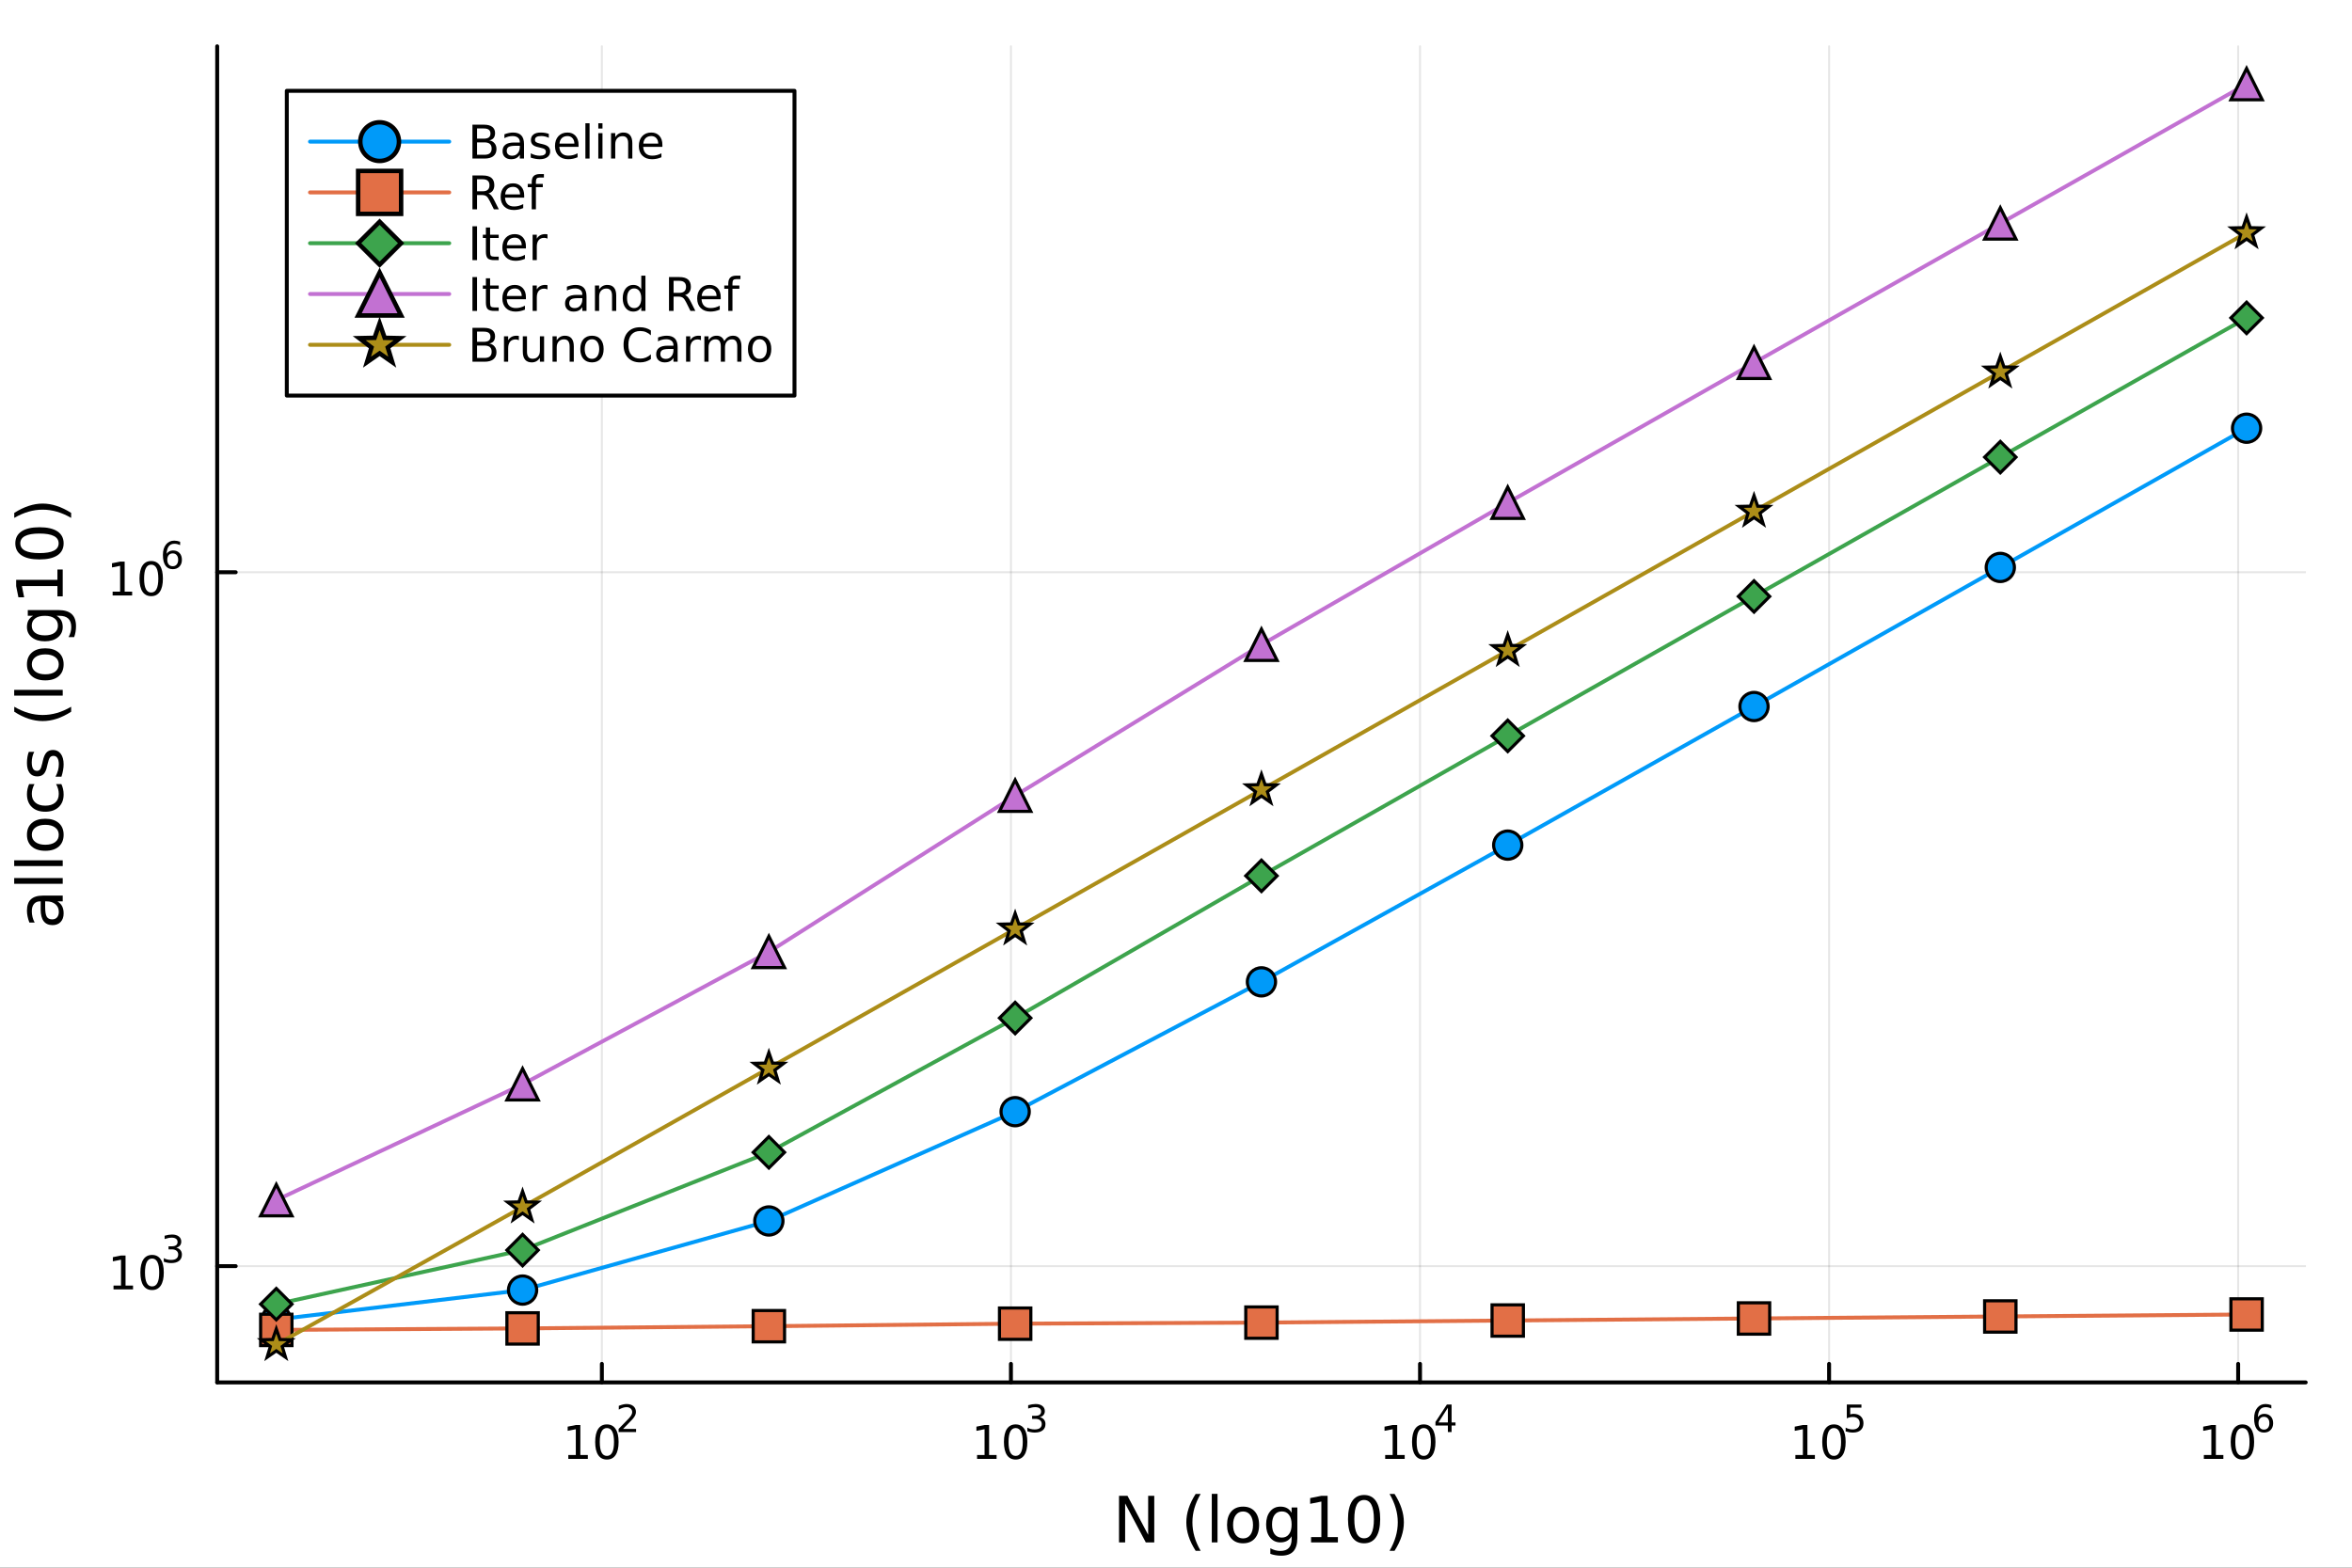 <?xml version="1.0" encoding="utf-8"?>
<svg xmlns="http://www.w3.org/2000/svg" xmlns:xlink="http://www.w3.org/1999/xlink" width="600" height="400" viewBox="0 0 2400 1600">
<rect x="0" y="0" width="2400" height="1600" fill="#333333" stroke="none"/>
<defs>
  <clipPath id="clip940">
    <rect x="0" y="0" width="2400" height="1600"/>
  </clipPath>
</defs>
<path clip-path="url(#clip940)" d="M0 1600 L2400 1600 L2400 0 L0 0  Z" fill="#ffffff" fill-rule="evenodd" fill-opacity="1"/>
<defs>
  <clipPath id="clip941">
    <rect x="480" y="0" width="1681" height="1600"/>
  </clipPath>
</defs>
<path clip-path="url(#clip940)" d="M221.618 1410.9 L2352.76 1410.9 L2352.76 47.244 L221.618 47.244  Z" fill="#ffffff" fill-rule="evenodd" fill-opacity="1"/>
<defs>
  <clipPath id="clip942">
    <rect x="221" y="47" width="2132" height="1365"/>
  </clipPath>
</defs>
<polyline clip-path="url(#clip942)" style="stroke:#000000; stroke-linecap:round; stroke-linejoin:round; stroke-width:2; stroke-opacity:0.1; fill:none" points="614.152,1410.9 614.152,47.244 "/>
<polyline clip-path="url(#clip942)" style="stroke:#000000; stroke-linecap:round; stroke-linejoin:round; stroke-width:2; stroke-opacity:0.1; fill:none" points="1031.57,1410.9 1031.57,47.244 "/>
<polyline clip-path="url(#clip942)" style="stroke:#000000; stroke-linecap:round; stroke-linejoin:round; stroke-width:2; stroke-opacity:0.1; fill:none" points="1449,1410.9 1449,47.244 "/>
<polyline clip-path="url(#clip942)" style="stroke:#000000; stroke-linecap:round; stroke-linejoin:round; stroke-width:2; stroke-opacity:0.1; fill:none" points="1866.42,1410.9 1866.42,47.244 "/>
<polyline clip-path="url(#clip942)" style="stroke:#000000; stroke-linecap:round; stroke-linejoin:round; stroke-width:2; stroke-opacity:0.1; fill:none" points="2283.84,1410.9 2283.84,47.244 "/>
<polyline clip-path="url(#clip940)" style="stroke:#000000; stroke-linecap:round; stroke-linejoin:round; stroke-width:4; stroke-opacity:1; fill:none" points="221.618,1410.9 2352.76,1410.9 "/>
<polyline clip-path="url(#clip940)" style="stroke:#000000; stroke-linecap:round; stroke-linejoin:round; stroke-width:4; stroke-opacity:1; fill:none" points="614.152,1410.9 614.152,1392 "/>
<polyline clip-path="url(#clip940)" style="stroke:#000000; stroke-linecap:round; stroke-linejoin:round; stroke-width:4; stroke-opacity:1; fill:none" points="1031.57,1410.9 1031.57,1392 "/>
<polyline clip-path="url(#clip940)" style="stroke:#000000; stroke-linecap:round; stroke-linejoin:round; stroke-width:4; stroke-opacity:1; fill:none" points="1449,1410.9 1449,1392 "/>
<polyline clip-path="url(#clip940)" style="stroke:#000000; stroke-linecap:round; stroke-linejoin:round; stroke-width:4; stroke-opacity:1; fill:none" points="1866.42,1410.9 1866.42,1392 "/>
<polyline clip-path="url(#clip940)" style="stroke:#000000; stroke-linecap:round; stroke-linejoin:round; stroke-width:4; stroke-opacity:1; fill:none" points="2283.84,1410.9 2283.84,1392 "/>
<path clip-path="url(#clip940)" d="M579.924 1485.02 L587.563 1485.02 L587.563 1458.66 L579.253 1460.32 L579.253 1456.06 L587.517 1454.4 L592.193 1454.4 L592.193 1485.02 L599.832 1485.02 L599.832 1488.96 L579.924 1488.96 L579.924 1485.02 Z" fill="#000000" fill-rule="nonzero" fill-opacity="1" /><path clip-path="url(#clip940)" d="M619.276 1457.48 Q615.665 1457.48 613.836 1461.04 Q612.031 1464.58 612.031 1471.71 Q612.031 1478.82 613.836 1482.38 Q615.665 1485.92 619.276 1485.92 Q622.91 1485.92 624.716 1482.38 Q626.545 1478.82 626.545 1471.71 Q626.545 1464.58 624.716 1461.04 Q622.91 1457.48 619.276 1457.48 M619.276 1453.77 Q625.086 1453.77 628.142 1458.38 Q631.221 1462.96 631.221 1471.71 Q631.221 1480.44 628.142 1485.04 Q625.086 1489.63 619.276 1489.63 Q613.466 1489.63 610.387 1485.04 Q607.332 1480.44 607.332 1471.71 Q607.332 1462.96 610.387 1458.38 Q613.466 1453.77 619.276 1453.77 Z" fill="#000000" fill-rule="nonzero" fill-opacity="1" /><path clip-path="url(#clip940)" d="M635.791 1458.35 L649.05 1458.35 L649.05 1461.55 L631.221 1461.55 L631.221 1458.35 Q633.383 1456.11 637.107 1452.35 Q640.85 1448.57 641.809 1447.48 Q643.634 1445.43 644.348 1444.02 Q645.082 1442.59 645.082 1441.22 Q645.082 1438.98 643.502 1437.57 Q641.941 1436.16 639.421 1436.16 Q637.634 1436.16 635.64 1436.78 Q633.666 1437.4 631.409 1438.66 L631.409 1434.82 Q633.703 1433.9 635.697 1433.43 Q637.69 1432.96 639.345 1432.96 Q643.709 1432.96 646.304 1435.14 Q648.9 1437.32 648.9 1440.97 Q648.9 1442.7 648.242 1444.26 Q647.602 1445.8 645.891 1447.91 Q645.42 1448.46 642.9 1451.07 Q640.38 1453.67 635.791 1458.35 Z" fill="#000000" fill-rule="nonzero" fill-opacity="1" /><path clip-path="url(#clip940)" d="M997.018 1485.02 L1004.66 1485.02 L1004.66 1458.66 L996.347 1460.32 L996.347 1456.06 L1004.61 1454.4 L1009.29 1454.4 L1009.29 1485.02 L1016.93 1485.02 L1016.93 1488.96 L997.018 1488.96 L997.018 1485.02 Z" fill="#000000" fill-rule="nonzero" fill-opacity="1" /><path clip-path="url(#clip940)" d="M1036.37 1457.48 Q1032.76 1457.48 1030.93 1461.04 Q1029.12 1464.58 1029.12 1471.71 Q1029.12 1478.82 1030.93 1482.38 Q1032.76 1485.92 1036.37 1485.92 Q1040 1485.92 1041.81 1482.38 Q1043.64 1478.82 1043.64 1471.71 Q1043.64 1464.58 1041.81 1461.04 Q1040 1457.48 1036.37 1457.48 M1036.37 1453.77 Q1042.18 1453.77 1045.24 1458.38 Q1048.31 1462.96 1048.31 1471.71 Q1048.31 1480.44 1045.24 1485.04 Q1042.18 1489.63 1036.37 1489.63 Q1030.56 1489.63 1027.48 1485.04 Q1024.43 1480.44 1024.43 1471.71 Q1024.43 1462.96 1027.48 1458.38 Q1030.56 1453.77 1036.37 1453.77 Z" fill="#000000" fill-rule="nonzero" fill-opacity="1" /><path clip-path="url(#clip940)" d="M1061.01 1446.41 Q1063.74 1446.99 1065.26 1448.83 Q1066.8 1450.68 1066.8 1453.38 Q1066.8 1457.54 1063.94 1459.82 Q1061.08 1462.09 1055.82 1462.09 Q1054.05 1462.09 1052.17 1461.73 Q1050.31 1461.4 1048.31 1460.7 L1048.31 1457.03 Q1049.89 1457.95 1051.77 1458.42 Q1053.66 1458.89 1055.71 1458.89 Q1059.28 1458.89 1061.14 1457.48 Q1063.02 1456.07 1063.02 1453.38 Q1063.02 1450.9 1061.27 1449.51 Q1059.54 1448.1 1056.44 1448.1 L1053.17 1448.1 L1053.17 1444.98 L1056.59 1444.98 Q1059.39 1444.98 1060.88 1443.87 Q1062.36 1442.74 1062.36 1440.63 Q1062.36 1438.47 1060.82 1437.32 Q1059.3 1436.16 1056.44 1436.16 Q1054.88 1436.16 1053.09 1436.49 Q1051.3 1436.83 1049.16 1437.55 L1049.16 1434.16 Q1051.32 1433.56 1053.2 1433.26 Q1055.1 1432.96 1056.78 1432.96 Q1061.1 1432.96 1063.62 1434.93 Q1066.14 1436.89 1066.14 1440.24 Q1066.14 1442.57 1064.81 1444.19 Q1063.47 1445.79 1061.01 1446.41 Z" fill="#000000" fill-rule="nonzero" fill-opacity="1" /><path clip-path="url(#clip940)" d="M1413.45 1485.02 L1421.09 1485.02 L1421.09 1458.66 L1412.78 1460.32 L1412.78 1456.06 L1421.05 1454.4 L1425.72 1454.4 L1425.72 1485.02 L1433.36 1485.02 L1433.36 1488.96 L1413.45 1488.96 L1413.45 1485.02 Z" fill="#000000" fill-rule="nonzero" fill-opacity="1" /><path clip-path="url(#clip940)" d="M1452.8 1457.48 Q1449.19 1457.48 1447.36 1461.04 Q1445.56 1464.58 1445.56 1471.71 Q1445.56 1478.82 1447.36 1482.38 Q1449.19 1485.92 1452.8 1485.92 Q1456.44 1485.92 1458.24 1482.38 Q1460.07 1478.82 1460.07 1471.71 Q1460.07 1464.58 1458.24 1461.04 Q1456.44 1457.48 1452.8 1457.48 M1452.8 1453.77 Q1458.61 1453.77 1461.67 1458.38 Q1464.75 1462.96 1464.75 1471.71 Q1464.75 1480.44 1461.67 1485.04 Q1458.61 1489.63 1452.8 1489.63 Q1446.99 1489.63 1443.92 1485.04 Q1440.86 1480.44 1440.86 1471.71 Q1440.86 1462.96 1443.92 1458.38 Q1446.99 1453.77 1452.8 1453.77 Z" fill="#000000" fill-rule="nonzero" fill-opacity="1" /><path clip-path="url(#clip940)" d="M1477.43 1436.78 L1467.83 1451.77 L1477.43 1451.77 L1477.43 1436.78 M1476.43 1433.47 L1481.21 1433.47 L1481.21 1451.77 L1485.21 1451.77 L1485.21 1454.93 L1481.21 1454.93 L1481.21 1461.55 L1477.43 1461.55 L1477.43 1454.93 L1464.75 1454.93 L1464.75 1451.26 L1476.43 1433.47 Z" fill="#000000" fill-rule="nonzero" fill-opacity="1" /><path clip-path="url(#clip940)" d="M1832.02 1485.02 L1839.66 1485.02 L1839.66 1458.66 L1831.35 1460.32 L1831.35 1456.06 L1839.62 1454.4 L1844.29 1454.4 L1844.29 1485.02 L1851.93 1485.02 L1851.93 1488.96 L1832.02 1488.96 L1832.02 1485.02 Z" fill="#000000" fill-rule="nonzero" fill-opacity="1" /><path clip-path="url(#clip940)" d="M1871.37 1457.48 Q1867.76 1457.48 1865.93 1461.04 Q1864.13 1464.58 1864.13 1471.71 Q1864.13 1478.82 1865.93 1482.38 Q1867.76 1485.92 1871.37 1485.92 Q1875.01 1485.92 1876.81 1482.38 Q1878.64 1478.82 1878.64 1471.71 Q1878.64 1464.58 1876.81 1461.04 Q1875.01 1457.48 1871.37 1457.48 M1871.37 1453.77 Q1877.18 1453.77 1880.24 1458.38 Q1883.32 1462.96 1883.32 1471.71 Q1883.32 1480.44 1880.24 1485.04 Q1877.18 1489.63 1871.37 1489.63 Q1865.56 1489.63 1862.49 1485.04 Q1859.43 1480.44 1859.43 1471.71 Q1859.43 1462.96 1862.49 1458.38 Q1865.56 1453.77 1871.37 1453.77 Z" fill="#000000" fill-rule="nonzero" fill-opacity="1" /><path clip-path="url(#clip940)" d="M1884.5 1433.47 L1899.42 1433.47 L1899.42 1436.66 L1887.98 1436.66 L1887.98 1443.55 Q1888.81 1443.27 1889.64 1443.13 Q1890.47 1442.98 1891.29 1442.98 Q1896 1442.98 1898.74 1445.56 Q1901.49 1448.14 1901.49 1452.54 Q1901.49 1457.07 1898.67 1459.59 Q1895.84 1462.09 1890.71 1462.09 Q1888.94 1462.09 1887.1 1461.79 Q1885.27 1461.49 1883.32 1460.89 L1883.32 1457.07 Q1885.01 1457.99 1886.82 1458.44 Q1888.62 1458.89 1890.64 1458.89 Q1893.89 1458.89 1895.79 1457.18 Q1897.69 1455.47 1897.69 1452.54 Q1897.69 1449.6 1895.79 1447.89 Q1893.89 1446.18 1890.64 1446.18 Q1889.11 1446.18 1887.59 1446.52 Q1886.08 1446.86 1884.5 1447.57 L1884.5 1433.47 Z" fill="#000000" fill-rule="nonzero" fill-opacity="1" /><path clip-path="url(#clip940)" d="M2248.83 1485.02 L2256.47 1485.02 L2256.47 1458.66 L2248.16 1460.32 L2248.16 1456.06 L2256.43 1454.4 L2261.1 1454.4 L2261.1 1485.02 L2268.74 1485.02 L2268.74 1488.96 L2248.83 1488.96 L2248.83 1485.02 Z" fill="#000000" fill-rule="nonzero" fill-opacity="1" /><path clip-path="url(#clip940)" d="M2288.19 1457.48 Q2284.57 1457.48 2282.75 1461.04 Q2280.94 1464.58 2280.94 1471.71 Q2280.94 1478.82 2282.75 1482.38 Q2284.57 1485.92 2288.19 1485.92 Q2291.82 1485.92 2293.63 1482.38 Q2295.45 1478.82 2295.45 1471.71 Q2295.45 1464.58 2293.63 1461.04 Q2291.82 1457.48 2288.19 1457.48 M2288.19 1453.77 Q2294 1453.77 2297.05 1458.38 Q2300.13 1462.96 2300.13 1471.71 Q2300.13 1480.44 2297.05 1485.04 Q2294 1489.63 2288.19 1489.63 Q2282.38 1489.63 2279.3 1485.04 Q2276.24 1480.44 2276.24 1471.71 Q2276.24 1462.96 2279.3 1458.38 Q2282.38 1453.77 2288.19 1453.77 Z" fill="#000000" fill-rule="nonzero" fill-opacity="1" /><path clip-path="url(#clip940)" d="M2310.15 1445.99 Q2307.6 1445.99 2306.09 1447.74 Q2304.61 1449.49 2304.61 1452.54 Q2304.61 1455.57 2306.09 1457.33 Q2307.6 1459.08 2310.15 1459.08 Q2312.71 1459.08 2314.2 1457.33 Q2315.7 1455.57 2315.7 1452.54 Q2315.7 1449.49 2314.2 1447.74 Q2312.71 1445.99 2310.15 1445.99 M2317.7 1434.09 L2317.7 1437.55 Q2316.27 1436.87 2314.8 1436.51 Q2313.35 1436.16 2311.92 1436.16 Q2308.16 1436.16 2306.17 1438.69 Q2304.19 1441.23 2303.91 1446.37 Q2305.02 1444.73 2306.69 1443.87 Q2308.37 1442.98 2310.38 1442.98 Q2314.61 1442.98 2317.06 1445.56 Q2319.52 1448.12 2319.52 1452.54 Q2319.52 1456.86 2316.96 1459.48 Q2314.41 1462.09 2310.15 1462.09 Q2305.28 1462.09 2302.71 1458.37 Q2300.13 1454.62 2300.13 1447.53 Q2300.13 1440.88 2303.29 1436.93 Q2306.45 1432.96 2311.77 1432.96 Q2313.2 1432.96 2314.65 1433.24 Q2316.12 1433.52 2317.7 1434.09 Z" fill="#000000" fill-rule="nonzero" fill-opacity="1" /><path clip-path="url(#clip940)" d="M1141.86 1526.67 L1150.52 1526.67 L1171.59 1566.42 L1171.59 1526.67 L1177.82 1526.67 L1177.82 1574.19 L1169.17 1574.19 L1148.1 1534.43 L1148.1 1574.19 L1141.86 1574.19 L1141.86 1526.67 Z" fill="#000000" fill-rule="nonzero" fill-opacity="1" /><path clip-path="url(#clip940)" d="M1225.15 1524.72 Q1220.89 1532.04 1218.82 1539.21 Q1216.75 1546.37 1216.75 1553.72 Q1216.75 1561.07 1218.82 1568.3 Q1220.92 1575.49 1225.15 1582.78 L1220.06 1582.78 Q1215.29 1575.3 1212.9 1568.07 Q1210.54 1560.85 1210.54 1553.72 Q1210.54 1546.62 1212.9 1539.43 Q1215.25 1532.24 1220.06 1524.72 L1225.15 1524.72 Z" fill="#000000" fill-rule="nonzero" fill-opacity="1" /><path clip-path="url(#clip940)" d="M1236.52 1524.66 L1242.37 1524.66 L1242.37 1574.19 L1236.52 1574.19 L1236.52 1524.66 Z" fill="#000000" fill-rule="nonzero" fill-opacity="1" /><path clip-path="url(#clip940)" d="M1268.44 1542.64 Q1263.73 1542.64 1260.99 1546.34 Q1258.25 1550 1258.25 1556.39 Q1258.25 1562.79 1260.96 1566.48 Q1263.7 1570.14 1268.44 1570.14 Q1273.12 1570.14 1275.86 1566.45 Q1278.59 1562.76 1278.59 1556.39 Q1278.59 1550.06 1275.86 1546.37 Q1273.12 1542.64 1268.44 1542.64 M1268.44 1537.68 Q1276.08 1537.68 1280.44 1542.64 Q1284.8 1547.61 1284.8 1556.39 Q1284.8 1565.15 1280.44 1570.14 Q1276.08 1575.11 1268.44 1575.11 Q1260.77 1575.11 1256.41 1570.14 Q1252.08 1565.15 1252.08 1556.39 Q1252.08 1547.61 1256.41 1542.64 Q1260.77 1537.68 1268.44 1537.68 Z" fill="#000000" fill-rule="nonzero" fill-opacity="1" /><path clip-path="url(#clip940)" d="M1317.97 1555.95 Q1317.97 1549.58 1315.32 1546.08 Q1312.71 1542.58 1307.97 1542.58 Q1303.26 1542.58 1300.62 1546.08 Q1298.01 1549.58 1298.01 1555.95 Q1298.01 1562.28 1300.62 1565.78 Q1303.26 1569.28 1307.97 1569.28 Q1312.71 1569.28 1315.32 1565.78 Q1317.97 1562.28 1317.97 1555.95 M1323.82 1569.76 Q1323.82 1578.86 1319.78 1583.29 Q1315.74 1587.74 1307.4 1587.74 Q1304.31 1587.74 1301.57 1587.27 Q1298.84 1586.82 1296.26 1585.87 L1296.26 1580.17 Q1298.84 1581.57 1301.35 1582.24 Q1303.87 1582.91 1306.48 1582.91 Q1312.24 1582.91 1315.1 1579.88 Q1317.97 1576.89 1317.97 1570.81 L1317.97 1567.92 Q1316.15 1571.07 1313.32 1572.63 Q1310.49 1574.19 1306.54 1574.19 Q1299.98 1574.19 1295.97 1569.19 Q1291.96 1564.19 1291.96 1555.95 Q1291.96 1547.67 1295.97 1542.68 Q1299.98 1537.68 1306.54 1537.68 Q1310.49 1537.68 1313.32 1539.24 Q1316.15 1540.8 1317.97 1543.95 L1317.97 1538.54 L1323.82 1538.54 L1323.82 1569.76 Z" fill="#000000" fill-rule="nonzero" fill-opacity="1" /><path clip-path="url(#clip940)" d="M1337.83 1568.77 L1348.33 1568.77 L1348.33 1532.52 L1336.9 1534.81 L1336.9 1528.96 L1348.27 1526.67 L1354.7 1526.67 L1354.7 1568.77 L1365.2 1568.77 L1365.2 1574.19 L1337.83 1574.19 L1337.83 1568.77 Z" fill="#000000" fill-rule="nonzero" fill-opacity="1" /><path clip-path="url(#clip940)" d="M1391.93 1530.9 Q1386.97 1530.9 1384.46 1535.8 Q1381.97 1540.67 1381.97 1550.47 Q1381.97 1560.24 1384.46 1565.15 Q1386.97 1570.02 1391.93 1570.02 Q1396.93 1570.02 1399.41 1565.15 Q1401.93 1560.24 1401.93 1550.47 Q1401.93 1540.67 1399.41 1535.8 Q1396.93 1530.9 1391.93 1530.9 M1391.93 1525.81 Q1399.92 1525.81 1404.13 1532.14 Q1408.36 1538.44 1408.36 1550.47 Q1408.36 1562.47 1404.13 1568.81 Q1399.92 1575.11 1391.93 1575.11 Q1383.95 1575.11 1379.71 1568.81 Q1375.51 1562.47 1375.51 1550.47 Q1375.51 1538.44 1379.71 1532.14 Q1383.95 1525.81 1391.93 1525.81 Z" fill="#000000" fill-rule="nonzero" fill-opacity="1" /><path clip-path="url(#clip940)" d="M1417.91 1524.72 L1423 1524.72 Q1427.77 1532.24 1430.13 1539.43 Q1432.52 1546.62 1432.52 1553.72 Q1432.52 1560.85 1430.13 1568.07 Q1427.77 1575.3 1423 1582.78 L1417.91 1582.78 Q1422.14 1575.49 1424.21 1568.3 Q1426.31 1561.07 1426.31 1553.72 Q1426.31 1546.37 1424.21 1539.21 Q1422.14 1532.04 1417.91 1524.72 Z" fill="#000000" fill-rule="nonzero" fill-opacity="1" /><polyline clip-path="url(#clip942)" style="stroke:#000000; stroke-linecap:round; stroke-linejoin:round; stroke-width:2; stroke-opacity:0.1; fill:none" points="221.618,1292.24 2352.76,1292.24 "/>
<polyline clip-path="url(#clip942)" style="stroke:#000000; stroke-linecap:round; stroke-linejoin:round; stroke-width:2; stroke-opacity:0.1; fill:none" points="221.618,584.044 2352.76,584.044 "/>
<polyline clip-path="url(#clip940)" style="stroke:#000000; stroke-linecap:round; stroke-linejoin:round; stroke-width:4; stroke-opacity:1; fill:none" points="221.618,1410.9 221.618,47.244 "/>
<polyline clip-path="url(#clip940)" style="stroke:#000000; stroke-linecap:round; stroke-linejoin:round; stroke-width:4; stroke-opacity:1; fill:none" points="221.618,1292.24 240.516,1292.24 "/>
<polyline clip-path="url(#clip940)" style="stroke:#000000; stroke-linecap:round; stroke-linejoin:round; stroke-width:4; stroke-opacity:1; fill:none" points="221.618,584.044 240.516,584.044 "/>
<path clip-path="url(#clip940)" d="M115.834 1312.04 L123.473 1312.04 L123.473 1285.67 L115.163 1287.34 L115.163 1283.08 L123.427 1281.41 L128.103 1281.41 L128.103 1312.04 L135.742 1312.04 L135.742 1315.97 L115.834 1315.97 L115.834 1312.04 Z" fill="#000000" fill-rule="nonzero" fill-opacity="1" /><path clip-path="url(#clip940)" d="M155.186 1284.49 Q151.575 1284.49 149.746 1288.06 Q147.941 1291.6 147.941 1298.73 Q147.941 1305.83 149.746 1309.4 Q151.575 1312.94 155.186 1312.94 Q158.82 1312.94 160.626 1309.4 Q162.454 1305.83 162.454 1298.73 Q162.454 1291.6 160.626 1288.06 Q158.82 1284.49 155.186 1284.49 M155.186 1280.79 Q160.996 1280.79 164.052 1285.39 Q167.13 1289.98 167.13 1298.73 Q167.13 1307.45 164.052 1312.06 Q160.996 1316.64 155.186 1316.64 Q149.376 1316.64 146.297 1312.06 Q143.241 1307.45 143.241 1298.73 Q143.241 1289.98 146.297 1285.39 Q149.376 1280.79 155.186 1280.79 Z" fill="#000000" fill-rule="nonzero" fill-opacity="1" /><path clip-path="url(#clip940)" d="M179.825 1273.42 Q182.553 1274 184.076 1275.85 Q185.618 1277.69 185.618 1280.4 Q185.618 1284.56 182.76 1286.83 Q179.901 1289.11 174.635 1289.11 Q172.867 1289.11 170.986 1288.75 Q169.124 1288.41 167.13 1287.72 L167.13 1284.05 Q168.71 1284.97 170.591 1285.44 Q172.472 1285.91 174.522 1285.91 Q178.095 1285.91 179.957 1284.5 Q181.838 1283.09 181.838 1280.4 Q181.838 1277.92 180.089 1276.52 Q178.358 1275.11 175.255 1275.11 L171.983 1275.11 L171.983 1271.99 L175.406 1271.99 Q178.208 1271.99 179.694 1270.88 Q181.18 1269.75 181.18 1267.65 Q181.18 1265.48 179.637 1264.34 Q178.114 1263.17 175.255 1263.17 Q173.694 1263.17 171.907 1263.51 Q170.121 1263.85 167.977 1264.56 L167.977 1261.18 Q170.139 1260.58 172.02 1260.27 Q173.92 1259.97 175.594 1259.97 Q179.92 1259.97 182.44 1261.95 Q184.96 1263.9 184.96 1267.25 Q184.96 1269.58 183.625 1271.2 Q182.289 1272.8 179.825 1273.42 Z" fill="#000000" fill-rule="nonzero" fill-opacity="1" /><path clip-path="url(#clip940)" d="M114.931 603.836 L122.57 603.836 L122.57 577.471 L114.26 579.138 L114.26 574.878 L122.524 573.212 L127.2 573.212 L127.2 603.836 L134.839 603.836 L134.839 607.772 L114.931 607.772 L114.931 603.836 Z" fill="#000000" fill-rule="nonzero" fill-opacity="1" /><path clip-path="url(#clip940)" d="M154.283 576.29 Q150.672 576.29 148.843 579.855 Q147.038 583.397 147.038 590.526 Q147.038 597.633 148.843 601.198 Q150.672 604.739 154.283 604.739 Q157.917 604.739 159.723 601.198 Q161.552 597.633 161.552 590.526 Q161.552 583.397 159.723 579.855 Q157.917 576.29 154.283 576.29 M154.283 572.587 Q160.093 572.587 163.149 577.193 Q166.227 581.776 166.227 590.526 Q166.227 599.253 163.149 603.86 Q160.093 608.443 154.283 608.443 Q148.473 608.443 145.394 603.86 Q142.339 599.253 142.339 590.526 Q142.339 581.776 145.394 577.193 Q148.473 572.587 154.283 572.587 Z" fill="#000000" fill-rule="nonzero" fill-opacity="1" /><path clip-path="url(#clip940)" d="M176.252 564.807 Q173.694 564.807 172.19 566.556 Q170.704 568.305 170.704 571.352 Q170.704 574.38 172.19 576.148 Q173.694 577.897 176.252 577.897 Q178.81 577.897 180.296 576.148 Q181.8 574.38 181.8 571.352 Q181.8 568.305 180.296 566.556 Q178.81 564.807 176.252 564.807 M183.794 552.902 L183.794 556.362 Q182.365 555.685 180.898 555.328 Q179.449 554.971 178.02 554.971 Q174.258 554.971 172.265 557.51 Q170.29 560.049 170.008 565.183 Q171.117 563.547 172.791 562.682 Q174.465 561.798 176.478 561.798 Q180.709 561.798 183.154 564.375 Q185.618 566.932 185.618 571.352 Q185.618 575.678 183.06 578.292 Q180.503 580.907 176.252 580.907 Q171.381 580.907 168.804 577.183 Q166.227 573.44 166.227 566.349 Q166.227 559.691 169.387 555.742 Q172.547 551.773 177.869 551.773 Q179.299 551.773 180.747 552.056 Q182.214 552.338 183.794 552.902 Z" fill="#000000" fill-rule="nonzero" fill-opacity="1" /><path clip-path="url(#clip940)" d="M46.085 925.755 Q46.085 932.853 47.708 935.59 Q49.331 938.327 53.246 938.327 Q56.365 938.327 58.211 936.29 Q60.026 934.221 60.026 930.688 Q60.026 925.818 56.588 922.89 Q53.119 919.93 47.39 919.93 L46.085 919.93 L46.085 925.755 M43.666 914.074 L64.004 914.074 L64.004 919.93 L58.593 919.93 Q61.84 921.935 63.399 924.927 Q64.927 927.919 64.927 932.248 Q64.927 937.722 61.872 940.969 Q58.784 944.184 53.628 944.184 Q47.612 944.184 44.557 940.173 Q41.501 936.131 41.501 928.142 L41.501 919.93 L40.928 919.93 Q36.886 919.93 34.69 922.604 Q32.462 925.246 32.462 930.052 Q32.462 933.107 33.194 936.004 Q33.926 938.9 35.39 941.574 L29.98 941.574 Q28.738 938.359 28.133 935.335 Q27.497 932.311 27.497 929.447 Q27.497 921.713 31.507 917.893 Q35.518 914.074 43.666 914.074 Z" fill="#000000" fill-rule="nonzero" fill-opacity="1" /><path clip-path="url(#clip940)" d="M14.479 902.011 L14.479 896.154 L64.004 896.154 L64.004 902.011 L14.479 902.011 Z" fill="#000000" fill-rule="nonzero" fill-opacity="1" /><path clip-path="url(#clip940)" d="M14.479 883.9 L14.479 878.044 L64.004 878.044 L64.004 883.9 L14.479 883.9 Z" fill="#000000" fill-rule="nonzero" fill-opacity="1" /><path clip-path="url(#clip940)" d="M32.462 851.976 Q32.462 856.687 36.154 859.424 Q39.815 862.161 46.212 862.161 Q52.609 862.161 56.302 859.456 Q59.962 856.719 59.962 851.976 Q59.962 847.297 56.27 844.56 Q52.578 841.823 46.212 841.823 Q39.878 841.823 36.186 844.56 Q32.462 847.297 32.462 851.976 M27.497 851.976 Q27.497 844.337 32.462 839.977 Q37.427 835.616 46.212 835.616 Q54.965 835.616 59.962 839.977 Q64.927 844.337 64.927 851.976 Q64.927 859.647 59.962 864.007 Q54.965 868.336 46.212 868.336 Q37.427 868.336 32.462 864.007 Q27.497 859.647 27.497 851.976 Z" fill="#000000" fill-rule="nonzero" fill-opacity="1" /><path clip-path="url(#clip940)" d="M29.725 800.255 L35.199 800.255 Q33.831 802.738 33.162 805.252 Q32.462 807.735 32.462 810.281 Q32.462 815.978 36.09 819.129 Q39.687 822.28 46.212 822.28 Q52.737 822.28 56.365 819.129 Q59.962 815.978 59.962 810.281 Q59.962 807.735 59.294 805.252 Q58.593 802.738 57.225 800.255 L62.636 800.255 Q63.781 802.706 64.354 805.347 Q64.927 807.957 64.927 810.917 Q64.927 818.97 59.866 823.713 Q54.806 828.455 46.212 828.455 Q37.491 828.455 32.494 823.681 Q27.497 818.875 27.497 810.535 Q27.497 807.83 28.07 805.252 Q28.611 802.674 29.725 800.255 Z" fill="#000000" fill-rule="nonzero" fill-opacity="1" /><path clip-path="url(#clip940)" d="M29.407 767.344 L34.945 767.344 Q33.672 769.827 33.035 772.5 Q32.398 775.174 32.398 778.039 Q32.398 782.399 33.735 784.595 Q35.072 786.76 37.746 786.76 Q39.783 786.76 40.96 785.2 Q42.106 783.64 43.157 778.93 L43.602 776.925 Q44.939 770.686 47.39 768.076 Q49.809 765.434 54.169 765.434 Q59.134 765.434 62.031 769.381 Q64.927 773.296 64.927 780.171 Q64.927 783.036 64.354 786.155 Q63.813 789.242 62.699 792.68 L56.652 792.68 Q58.339 789.433 59.198 786.282 Q60.026 783.131 60.026 780.044 Q60.026 775.906 58.625 773.678 Q57.193 771.45 54.615 771.45 Q52.228 771.45 50.955 773.073 Q49.681 774.665 48.504 780.107 L48.026 782.144 Q46.88 787.587 44.525 790.006 Q42.138 792.425 38 792.425 Q32.971 792.425 30.234 788.86 Q27.497 785.295 27.497 778.739 Q27.497 775.492 27.974 772.628 Q28.452 769.763 29.407 767.344 Z" fill="#000000" fill-rule="nonzero" fill-opacity="1" /><path clip-path="url(#clip940)" d="M14.543 721.32 Q21.863 725.585 29.025 727.654 Q36.186 729.723 43.538 729.723 Q50.891 729.723 58.116 727.654 Q65.309 725.553 72.598 721.32 L72.598 726.413 Q65.118 731.187 57.893 733.574 Q50.668 735.929 43.538 735.929 Q36.441 735.929 29.247 733.574 Q22.054 731.219 14.543 726.413 L14.543 721.32 Z" fill="#000000" fill-rule="nonzero" fill-opacity="1" /><path clip-path="url(#clip940)" d="M14.479 709.957 L14.479 704.101 L64.004 704.101 L64.004 709.957 L14.479 709.957 Z" fill="#000000" fill-rule="nonzero" fill-opacity="1" /><path clip-path="url(#clip940)" d="M32.462 678.033 Q32.462 682.744 36.154 685.481 Q39.815 688.218 46.212 688.218 Q52.609 688.218 56.302 685.513 Q59.962 682.776 59.962 678.033 Q59.962 673.355 56.27 670.617 Q52.578 667.88 46.212 667.88 Q39.878 667.88 36.186 670.617 Q32.462 673.355 32.462 678.033 M27.497 678.033 Q27.497 670.394 32.462 666.034 Q37.427 661.673 46.212 661.673 Q54.965 661.673 59.962 666.034 Q64.927 670.394 64.927 678.033 Q64.927 685.704 59.962 690.065 Q54.965 694.393 46.212 694.393 Q37.427 694.393 32.462 690.065 Q27.497 685.704 27.497 678.033 Z" fill="#000000" fill-rule="nonzero" fill-opacity="1" /><path clip-path="url(#clip940)" d="M45.766 628.508 Q39.401 628.508 35.9 631.15 Q32.398 633.76 32.398 638.502 Q32.398 643.213 35.9 645.855 Q39.401 648.465 45.766 648.465 Q52.1 648.465 55.601 645.855 Q59.103 643.213 59.103 638.502 Q59.103 633.76 55.601 631.15 Q52.1 628.508 45.766 628.508 M59.58 622.652 Q68.683 622.652 73.107 626.694 Q77.563 630.736 77.563 639.075 Q77.563 642.163 77.086 644.9 Q76.64 647.637 75.685 650.215 L69.988 650.215 Q71.388 647.637 72.057 645.123 Q72.725 642.608 72.725 639.998 Q72.725 634.237 69.701 631.373 Q66.71 628.508 60.63 628.508 L57.734 628.508 Q60.885 630.322 62.445 633.155 Q64.004 635.988 64.004 639.935 Q64.004 646.491 59.007 650.502 Q54.01 654.512 45.766 654.512 Q37.491 654.512 32.494 650.502 Q27.497 646.491 27.497 639.935 Q27.497 635.988 29.056 633.155 Q30.616 630.322 33.767 628.508 L28.356 628.508 L28.356 622.652 L59.58 622.652 Z" fill="#000000" fill-rule="nonzero" fill-opacity="1" /><path clip-path="url(#clip940)" d="M58.593 608.647 L58.593 598.144 L22.341 598.144 L24.632 609.57 L18.776 609.57 L16.484 598.207 L16.484 591.778 L58.593 591.778 L58.593 581.275 L64.004 581.275 L64.004 608.647 L58.593 608.647 Z" fill="#000000" fill-rule="nonzero" fill-opacity="1" /><path clip-path="url(#clip940)" d="M20.717 554.539 Q20.717 559.504 25.619 562.018 Q30.489 564.501 40.292 564.501 Q50.063 564.501 54.965 562.018 Q59.835 559.504 59.835 554.539 Q59.835 549.542 54.965 547.059 Q50.063 544.544 40.292 544.544 Q30.489 544.544 25.619 547.059 Q20.717 549.542 20.717 554.539 M15.625 554.539 Q15.625 546.55 21.959 542.348 Q28.261 538.115 40.292 538.115 Q52.291 538.115 58.625 542.348 Q64.927 546.55 64.927 554.539 Q64.927 562.528 58.625 566.761 Q52.291 570.962 40.292 570.962 Q28.261 570.962 21.959 566.761 Q15.625 562.528 15.625 554.539 Z" fill="#000000" fill-rule="nonzero" fill-opacity="1" /><path clip-path="url(#clip940)" d="M14.543 528.567 L14.543 523.474 Q22.054 518.7 29.247 516.344 Q36.441 513.957 43.538 513.957 Q50.668 513.957 57.893 516.344 Q65.118 518.7 72.598 523.474 L72.598 528.567 Q65.309 524.333 58.116 522.264 Q50.891 520.164 43.538 520.164 Q36.186 520.164 29.025 522.264 Q21.863 524.333 14.543 528.567 Z" fill="#000000" fill-rule="nonzero" fill-opacity="1" /><polyline clip-path="url(#clip942)" style="stroke:#009af9; stroke-linecap:round; stroke-linejoin:round; stroke-width:4; stroke-opacity:1; fill:none" points="281.933,1346.69 533.247,1316.67 784.56,1246.13 1035.87,1134.59 1287.19,1002.09 1538.5,862.537 1789.81,721.078 2041.13,579.122 2292.44,437.04 "/>
<circle clip-path="url(#clip942)" cx="281.933" cy="1346.69" r="14.4" fill="#009af9" fill-rule="evenodd" fill-opacity="1" stroke="#000000" stroke-opacity="1" stroke-width="3.2"/>
<circle clip-path="url(#clip942)" cx="533.247" cy="1316.67" r="14.4" fill="#009af9" fill-rule="evenodd" fill-opacity="1" stroke="#000000" stroke-opacity="1" stroke-width="3.2"/>
<circle clip-path="url(#clip942)" cx="784.56" cy="1246.13" r="14.4" fill="#009af9" fill-rule="evenodd" fill-opacity="1" stroke="#000000" stroke-opacity="1" stroke-width="3.2"/>
<circle clip-path="url(#clip942)" cx="1035.87" cy="1134.59" r="14.4" fill="#009af9" fill-rule="evenodd" fill-opacity="1" stroke="#000000" stroke-opacity="1" stroke-width="3.2"/>
<circle clip-path="url(#clip942)" cx="1287.19" cy="1002.09" r="14.4" fill="#009af9" fill-rule="evenodd" fill-opacity="1" stroke="#000000" stroke-opacity="1" stroke-width="3.2"/>
<circle clip-path="url(#clip942)" cx="1538.5" cy="862.537" r="14.4" fill="#009af9" fill-rule="evenodd" fill-opacity="1" stroke="#000000" stroke-opacity="1" stroke-width="3.2"/>
<circle clip-path="url(#clip942)" cx="1789.81" cy="721.078" r="14.4" fill="#009af9" fill-rule="evenodd" fill-opacity="1" stroke="#000000" stroke-opacity="1" stroke-width="3.2"/>
<circle clip-path="url(#clip942)" cx="2041.13" cy="579.122" r="14.4" fill="#009af9" fill-rule="evenodd" fill-opacity="1" stroke="#000000" stroke-opacity="1" stroke-width="3.2"/>
<circle clip-path="url(#clip942)" cx="2292.44" cy="437.04" r="14.4" fill="#009af9" fill-rule="evenodd" fill-opacity="1" stroke="#000000" stroke-opacity="1" stroke-width="3.2"/>
<polyline clip-path="url(#clip942)" style="stroke:#e26f46; stroke-linecap:round; stroke-linejoin:round; stroke-width:4; stroke-opacity:1; fill:none" points="281.933,1357.33 533.247,1355.8 784.56,1353.54 1035.87,1350.96 1287.19,1349.87 1538.5,1347.74 1789.81,1345.65 2041.13,1343.6 2292.44,1341.58 "/>
<path clip-path="url(#clip942)" d="M265.933 1341.33 L265.933 1373.33 L297.933 1373.33 L297.933 1341.33 L265.933 1341.33 Z" fill="#e26f46" fill-rule="evenodd" fill-opacity="1" stroke="#000000" stroke-opacity="1" stroke-width="3.2"/>
<path clip-path="url(#clip942)" d="M517.247 1339.8 L517.247 1371.8 L549.247 1371.8 L549.247 1339.8 L517.247 1339.8 Z" fill="#e26f46" fill-rule="evenodd" fill-opacity="1" stroke="#000000" stroke-opacity="1" stroke-width="3.2"/>
<path clip-path="url(#clip942)" d="M768.56 1337.54 L768.56 1369.54 L800.56 1369.54 L800.56 1337.54 L768.56 1337.54 Z" fill="#e26f46" fill-rule="evenodd" fill-opacity="1" stroke="#000000" stroke-opacity="1" stroke-width="3.2"/>
<path clip-path="url(#clip942)" d="M1019.87 1334.96 L1019.87 1366.96 L1051.87 1366.96 L1051.87 1334.96 L1019.87 1334.96 Z" fill="#e26f46" fill-rule="evenodd" fill-opacity="1" stroke="#000000" stroke-opacity="1" stroke-width="3.2"/>
<path clip-path="url(#clip942)" d="M1271.19 1333.87 L1271.19 1365.87 L1303.19 1365.87 L1303.19 1333.87 L1271.19 1333.87 Z" fill="#e26f46" fill-rule="evenodd" fill-opacity="1" stroke="#000000" stroke-opacity="1" stroke-width="3.2"/>
<path clip-path="url(#clip942)" d="M1522.5 1331.74 L1522.5 1363.74 L1554.5 1363.74 L1554.5 1331.74 L1522.5 1331.74 Z" fill="#e26f46" fill-rule="evenodd" fill-opacity="1" stroke="#000000" stroke-opacity="1" stroke-width="3.2"/>
<path clip-path="url(#clip942)" d="M1773.81 1329.65 L1773.81 1361.65 L1805.81 1361.65 L1805.81 1329.65 L1773.81 1329.65 Z" fill="#e26f46" fill-rule="evenodd" fill-opacity="1" stroke="#000000" stroke-opacity="1" stroke-width="3.2"/>
<path clip-path="url(#clip942)" d="M2025.13 1327.6 L2025.13 1359.6 L2057.13 1359.6 L2057.13 1327.6 L2025.13 1327.6 Z" fill="#e26f46" fill-rule="evenodd" fill-opacity="1" stroke="#000000" stroke-opacity="1" stroke-width="3.2"/>
<path clip-path="url(#clip942)" d="M2276.44 1325.58 L2276.44 1357.58 L2308.44 1357.58 L2308.44 1325.58 L2276.44 1325.58 Z" fill="#e26f46" fill-rule="evenodd" fill-opacity="1" stroke="#000000" stroke-opacity="1" stroke-width="3.2"/>
<polyline clip-path="url(#clip942)" style="stroke:#3da44d; stroke-linecap:round; stroke-linejoin:round; stroke-width:4; stroke-opacity:1; fill:none" points="281.933,1331.03 533.247,1275.89 784.56,1176.08 1035.87,1038.99 1287.19,893.885 1538.5,751.034 1789.81,608.731 2041.13,466.562 2292.44,324.426 "/>
<path clip-path="url(#clip942)" d="M281.933 1315.03 L265.933 1331.03 L281.933 1347.03 L297.933 1331.03 L281.933 1315.03 Z" fill="#3da44d" fill-rule="evenodd" fill-opacity="1" stroke="#000000" stroke-opacity="1" stroke-width="3.2"/>
<path clip-path="url(#clip942)" d="M533.247 1259.89 L517.247 1275.89 L533.247 1291.89 L549.247 1275.89 L533.247 1259.89 Z" fill="#3da44d" fill-rule="evenodd" fill-opacity="1" stroke="#000000" stroke-opacity="1" stroke-width="3.2"/>
<path clip-path="url(#clip942)" d="M784.56 1160.08 L768.56 1176.08 L784.56 1192.08 L800.56 1176.08 L784.56 1160.08 Z" fill="#3da44d" fill-rule="evenodd" fill-opacity="1" stroke="#000000" stroke-opacity="1" stroke-width="3.2"/>
<path clip-path="url(#clip942)" d="M1035.87 1022.99 L1019.87 1038.99 L1035.87 1054.99 L1051.87 1038.99 L1035.87 1022.99 Z" fill="#3da44d" fill-rule="evenodd" fill-opacity="1" stroke="#000000" stroke-opacity="1" stroke-width="3.2"/>
<path clip-path="url(#clip942)" d="M1287.19 877.885 L1271.19 893.885 L1287.19 909.885 L1303.19 893.885 L1287.19 877.885 Z" fill="#3da44d" fill-rule="evenodd" fill-opacity="1" stroke="#000000" stroke-opacity="1" stroke-width="3.2"/>
<path clip-path="url(#clip942)" d="M1538.5 735.034 L1522.5 751.034 L1538.5 767.034 L1554.5 751.034 L1538.5 735.034 Z" fill="#3da44d" fill-rule="evenodd" fill-opacity="1" stroke="#000000" stroke-opacity="1" stroke-width="3.2"/>
<path clip-path="url(#clip942)" d="M1789.81 592.731 L1773.81 608.731 L1789.81 624.731 L1805.81 608.731 L1789.81 592.731 Z" fill="#3da44d" fill-rule="evenodd" fill-opacity="1" stroke="#000000" stroke-opacity="1" stroke-width="3.2"/>
<path clip-path="url(#clip942)" d="M2041.13 450.562 L2025.13 466.562 L2041.13 482.562 L2057.13 466.562 L2041.13 450.562 Z" fill="#3da44d" fill-rule="evenodd" fill-opacity="1" stroke="#000000" stroke-opacity="1" stroke-width="3.2"/>
<path clip-path="url(#clip942)" d="M2292.44 308.426 L2276.44 324.426 L2292.44 340.426 L2308.44 324.426 L2292.44 308.426 Z" fill="#3da44d" fill-rule="evenodd" fill-opacity="1" stroke="#000000" stroke-opacity="1" stroke-width="3.2"/>
<polyline clip-path="url(#clip942)" style="stroke:#c271d2; stroke-linecap:round; stroke-linejoin:round; stroke-width:4; stroke-opacity:1; fill:none" points="281.933,1224.89 533.247,1106.64 784.56,971.551 1035.87,812.1 1287.19,658.021 1538.5,513.113 1789.81,370.303 2041.13,228.007 2292.44,85.838 "/>
<path clip-path="url(#clip942)" d="M281.933 1208.89 L265.933 1240.89 L297.933 1240.89 L281.933 1208.89 Z" fill="#c271d2" fill-rule="evenodd" fill-opacity="1" stroke="#000000" stroke-opacity="1" stroke-width="3.2"/>
<path clip-path="url(#clip942)" d="M533.247 1090.64 L517.247 1122.64 L549.247 1122.64 L533.247 1090.64 Z" fill="#c271d2" fill-rule="evenodd" fill-opacity="1" stroke="#000000" stroke-opacity="1" stroke-width="3.2"/>
<path clip-path="url(#clip942)" d="M784.56 955.551 L768.56 987.551 L800.56 987.551 L784.56 955.551 Z" fill="#c271d2" fill-rule="evenodd" fill-opacity="1" stroke="#000000" stroke-opacity="1" stroke-width="3.2"/>
<path clip-path="url(#clip942)" d="M1035.87 796.1 L1019.87 828.1 L1051.87 828.1 L1035.87 796.1 Z" fill="#c271d2" fill-rule="evenodd" fill-opacity="1" stroke="#000000" stroke-opacity="1" stroke-width="3.2"/>
<path clip-path="url(#clip942)" d="M1287.19 642.021 L1271.19 674.021 L1303.19 674.021 L1287.19 642.021 Z" fill="#c271d2" fill-rule="evenodd" fill-opacity="1" stroke="#000000" stroke-opacity="1" stroke-width="3.2"/>
<path clip-path="url(#clip942)" d="M1538.5 497.113 L1522.5 529.113 L1554.5 529.113 L1538.5 497.113 Z" fill="#c271d2" fill-rule="evenodd" fill-opacity="1" stroke="#000000" stroke-opacity="1" stroke-width="3.2"/>
<path clip-path="url(#clip942)" d="M1789.81 354.303 L1773.81 386.303 L1805.81 386.303 L1789.81 354.303 Z" fill="#c271d2" fill-rule="evenodd" fill-opacity="1" stroke="#000000" stroke-opacity="1" stroke-width="3.2"/>
<path clip-path="url(#clip942)" d="M2041.13 212.007 L2025.13 244.007 L2057.13 244.007 L2041.13 212.007 Z" fill="#c271d2" fill-rule="evenodd" fill-opacity="1" stroke="#000000" stroke-opacity="1" stroke-width="3.2"/>
<path clip-path="url(#clip942)" d="M2292.44 69.838 L2276.44 101.838 L2308.44 101.838 L2292.44 69.838 Z" fill="#c271d2" fill-rule="evenodd" fill-opacity="1" stroke="#000000" stroke-opacity="1" stroke-width="3.2"/>
<polyline clip-path="url(#clip942)" style="stroke:#ac8d18; stroke-linecap:round; stroke-linejoin:round; stroke-width:4; stroke-opacity:1; fill:none" points="281.933,1372.3 533.247,1231.87 784.56,1090.17 1035.87,948.144 1287.19,806.05 1538.5,663.932 1789.81,521.807 2041.13,379.681 2292.44,237.555 "/>
<path clip-path="url(#clip942)" d="M281.933 1356.3 L278.173 1367.12 L266.717 1367.36 L275.853 1374.29 L272.525 1385.25 L281.933 1378.7 L291.341 1385.25 L288.013 1374.29 L297.149 1367.36 L285.693 1367.12 L281.933 1356.3 Z" fill="#ac8d18" fill-rule="evenodd" fill-opacity="1" stroke="#000000" stroke-opacity="1" stroke-width="3.2"/>
<path clip-path="url(#clip942)" d="M533.247 1215.87 L529.487 1226.69 L518.031 1226.93 L527.167 1233.85 L523.839 1244.81 L533.247 1238.27 L542.655 1244.81 L539.327 1233.85 L548.463 1226.93 L537.007 1226.69 L533.247 1215.87 Z" fill="#ac8d18" fill-rule="evenodd" fill-opacity="1" stroke="#000000" stroke-opacity="1" stroke-width="3.2"/>
<path clip-path="url(#clip942)" d="M784.56 1074.17 L780.8 1084.99 L769.344 1085.23 L778.48 1092.15 L775.152 1103.11 L784.56 1096.57 L793.968 1103.11 L790.64 1092.15 L799.776 1085.23 L788.32 1084.99 L784.56 1074.17 Z" fill="#ac8d18" fill-rule="evenodd" fill-opacity="1" stroke="#000000" stroke-opacity="1" stroke-width="3.2"/>
<path clip-path="url(#clip942)" d="M1035.87 932.144 L1032.11 942.96 L1020.66 943.2 L1029.79 950.128 L1026.47 961.088 L1035.87 954.544 L1045.28 961.088 L1041.95 950.128 L1051.09 943.2 L1039.63 942.96 L1035.87 932.144 Z" fill="#ac8d18" fill-rule="evenodd" fill-opacity="1" stroke="#000000" stroke-opacity="1" stroke-width="3.2"/>
<path clip-path="url(#clip942)" d="M1287.19 790.05 L1283.43 800.866 L1271.97 801.106 L1281.11 808.034 L1277.78 818.994 L1287.19 812.45 L1296.6 818.994 L1293.27 808.034 L1302.4 801.106 L1290.95 800.866 L1287.19 790.05 Z" fill="#ac8d18" fill-rule="evenodd" fill-opacity="1" stroke="#000000" stroke-opacity="1" stroke-width="3.2"/>
<path clip-path="url(#clip942)" d="M1538.5 647.932 L1534.74 658.748 L1523.28 658.988 L1532.42 665.916 L1529.09 676.876 L1538.5 670.332 L1547.91 676.876 L1544.58 665.916 L1553.72 658.988 L1542.26 658.748 L1538.5 647.932 Z" fill="#ac8d18" fill-rule="evenodd" fill-opacity="1" stroke="#000000" stroke-opacity="1" stroke-width="3.2"/>
<path clip-path="url(#clip942)" d="M1789.81 505.807 L1786.05 516.623 L1774.6 516.863 L1783.73 523.791 L1780.41 534.751 L1789.81 528.207 L1799.22 534.751 L1795.89 523.791 L1805.03 516.863 L1793.57 516.623 L1789.81 505.807 Z" fill="#ac8d18" fill-rule="evenodd" fill-opacity="1" stroke="#000000" stroke-opacity="1" stroke-width="3.2"/>
<path clip-path="url(#clip942)" d="M2041.13 363.681 L2037.37 374.497 L2025.91 374.737 L2035.05 381.665 L2031.72 392.625 L2041.13 386.081 L2050.54 392.625 L2047.21 381.665 L2056.34 374.737 L2044.89 374.497 L2041.13 363.681 Z" fill="#ac8d18" fill-rule="evenodd" fill-opacity="1" stroke="#000000" stroke-opacity="1" stroke-width="3.2"/>
<path clip-path="url(#clip942)" d="M2292.44 221.555 L2288.68 232.371 L2277.22 232.611 L2286.36 239.539 L2283.03 250.499 L2292.44 243.955 L2301.85 250.499 L2298.52 239.539 L2307.66 232.611 L2296.2 232.371 L2292.44 221.555 Z" fill="#ac8d18" fill-rule="evenodd" fill-opacity="1" stroke="#000000" stroke-opacity="1" stroke-width="3.2"/>
<path clip-path="url(#clip940)" d="M292.656 403.739 L810.699 403.739 L810.699 92.699 L292.656 92.699  Z" fill="#ffffff" fill-rule="evenodd" fill-opacity="1"/>
<polyline clip-path="url(#clip940)" style="stroke:#000000; stroke-linecap:round; stroke-linejoin:round; stroke-width:4; stroke-opacity:1; fill:none" points="292.656,403.739 810.699,403.739 810.699,92.699 292.656,92.699 292.656,403.739 "/>
<polyline clip-path="url(#clip940)" style="stroke:#009af9; stroke-linecap:round; stroke-linejoin:round; stroke-width:4; stroke-opacity:1; fill:none" points="316.336,144.539 458.411,144.539 "/>
<circle clip-path="url(#clip940)" cx="387.373" cy="144.539" r="19.733" fill="#009af9" fill-rule="evenodd" fill-opacity="1" stroke="#000000" stroke-opacity="1" stroke-width="4.551"/>
<path clip-path="url(#clip940)" d="M486.767 145.315 L486.767 157.977 L494.267 157.977 Q498.04 157.977 499.845 156.426 Q501.674 154.852 501.674 151.634 Q501.674 148.393 499.845 146.866 Q498.04 145.315 494.267 145.315 L486.767 145.315 M486.767 131.102 L486.767 141.518 L493.688 141.518 Q497.114 141.518 498.78 140.245 Q500.47 138.949 500.47 136.31 Q500.47 133.694 498.78 132.398 Q497.114 131.102 493.688 131.102 L486.767 131.102 M482.091 127.259 L494.035 127.259 Q499.382 127.259 502.276 129.481 Q505.169 131.704 505.169 135.801 Q505.169 138.972 503.688 140.847 Q502.206 142.722 499.336 143.185 Q502.785 143.926 504.683 146.287 Q506.604 148.625 506.604 152.143 Q506.604 156.773 503.456 159.296 Q500.308 161.819 494.498 161.819 L482.091 161.819 L482.091 127.259 Z" fill="#000000" fill-rule="nonzero" fill-opacity="1" /><path clip-path="url(#clip940)" d="M526.211 148.787 Q521.049 148.787 519.058 149.967 Q517.067 151.148 517.067 153.995 Q517.067 156.264 518.549 157.606 Q520.053 158.926 522.623 158.926 Q526.164 158.926 528.294 156.426 Q530.447 153.903 530.447 149.736 L530.447 148.787 L526.211 148.787 M534.706 147.028 L534.706 161.819 L530.447 161.819 L530.447 157.884 Q528.989 160.245 526.813 161.379 Q524.637 162.49 521.489 162.49 Q517.507 162.49 515.146 160.268 Q512.808 158.023 512.808 154.273 Q512.808 149.898 515.725 147.676 Q518.665 145.454 524.475 145.454 L530.447 145.454 L530.447 145.037 Q530.447 142.097 528.502 140.5 Q526.581 138.879 523.086 138.879 Q520.864 138.879 518.757 139.412 Q516.651 139.944 514.706 141.009 L514.706 137.074 Q517.044 136.171 519.243 135.731 Q521.442 135.268 523.526 135.268 Q529.151 135.268 531.928 138.185 Q534.706 141.102 534.706 147.028 Z" fill="#000000" fill-rule="nonzero" fill-opacity="1" /><path clip-path="url(#clip940)" d="M560.007 136.657 L560.007 140.685 Q558.201 139.759 556.257 139.296 Q554.312 138.833 552.229 138.833 Q549.058 138.833 547.461 139.805 Q545.887 140.778 545.887 142.722 Q545.887 144.204 547.021 145.06 Q548.155 145.893 551.581 146.657 L553.039 146.981 Q557.576 147.954 559.475 149.736 Q561.396 151.495 561.396 154.666 Q561.396 158.278 558.525 160.384 Q555.678 162.49 550.678 162.49 Q548.595 162.49 546.326 162.074 Q544.081 161.68 541.581 160.87 L541.581 156.472 Q543.942 157.699 546.234 158.324 Q548.525 158.926 550.771 158.926 Q553.78 158.926 555.4 157.907 Q557.021 156.866 557.021 154.991 Q557.021 153.254 555.84 152.328 Q554.683 151.403 550.725 150.546 L549.243 150.199 Q545.285 149.366 543.526 147.653 Q541.766 145.916 541.766 142.907 Q541.766 139.25 544.359 137.259 Q546.951 135.268 551.72 135.268 Q554.081 135.268 556.164 135.616 Q558.248 135.963 560.007 136.657 Z" fill="#000000" fill-rule="nonzero" fill-opacity="1" /><path clip-path="url(#clip940)" d="M590.354 147.791 L590.354 149.875 L570.771 149.875 Q571.049 154.273 573.41 156.588 Q575.794 158.879 580.03 158.879 Q582.484 158.879 584.775 158.278 Q587.09 157.676 589.359 156.472 L589.359 160.5 Q587.067 161.472 584.66 161.981 Q582.252 162.49 579.775 162.49 Q573.572 162.49 569.937 158.879 Q566.326 155.268 566.326 149.111 Q566.326 142.745 569.752 139.018 Q573.201 135.268 579.035 135.268 Q584.266 135.268 587.298 138.648 Q590.354 142.004 590.354 147.791 M586.095 146.541 Q586.048 143.046 584.127 140.963 Q582.229 138.879 579.081 138.879 Q575.516 138.879 573.363 140.893 Q571.234 142.907 570.91 146.565 L586.095 146.541 Z" fill="#000000" fill-rule="nonzero" fill-opacity="1" /><path clip-path="url(#clip940)" d="M597.345 125.801 L601.604 125.801 L601.604 161.819 L597.345 161.819 L597.345 125.801 Z" fill="#000000" fill-rule="nonzero" fill-opacity="1" /><path clip-path="url(#clip940)" d="M610.516 135.893 L614.775 135.893 L614.775 161.819 L610.516 161.819 L610.516 135.893 M610.516 125.801 L614.775 125.801 L614.775 131.194 L610.516 131.194 L610.516 125.801 Z" fill="#000000" fill-rule="nonzero" fill-opacity="1" /><path clip-path="url(#clip940)" d="M645.238 146.171 L645.238 161.819 L640.979 161.819 L640.979 146.31 Q640.979 142.629 639.544 140.801 Q638.108 138.972 635.238 138.972 Q631.789 138.972 629.798 141.171 Q627.807 143.37 627.807 147.166 L627.807 161.819 L623.525 161.819 L623.525 135.893 L627.807 135.893 L627.807 139.921 Q629.335 137.583 631.395 136.426 Q633.479 135.268 636.187 135.268 Q640.655 135.268 642.946 138.046 Q645.238 140.801 645.238 146.171 Z" fill="#000000" fill-rule="nonzero" fill-opacity="1" /><path clip-path="url(#clip940)" d="M675.909 147.791 L675.909 149.875 L656.326 149.875 Q656.604 154.273 658.965 156.588 Q661.349 158.879 665.585 158.879 Q668.039 158.879 670.33 158.278 Q672.645 157.676 674.914 156.472 L674.914 160.5 Q672.622 161.472 670.215 161.981 Q667.807 162.49 665.33 162.49 Q659.127 162.49 655.493 158.879 Q651.881 155.268 651.881 149.111 Q651.881 142.745 655.307 139.018 Q658.756 135.268 664.59 135.268 Q669.821 135.268 672.854 138.648 Q675.909 142.004 675.909 147.791 M671.65 146.541 Q671.604 143.046 669.682 140.963 Q667.784 138.879 664.636 138.879 Q661.071 138.879 658.918 140.893 Q656.789 142.907 656.465 146.565 L671.65 146.541 Z" fill="#000000" fill-rule="nonzero" fill-opacity="1" /><polyline clip-path="url(#clip940)" style="stroke:#e26f46; stroke-linecap:round; stroke-linejoin:round; stroke-width:4; stroke-opacity:1; fill:none" points="316.336,196.379 458.411,196.379 "/>
<path clip-path="url(#clip940)" d="M365.448 174.454 L365.448 218.304 L409.299 218.304 L409.299 174.454 L365.448 174.454 Z" fill="#e26f46" fill-rule="evenodd" fill-opacity="1" stroke="#000000" stroke-opacity="1" stroke-width="4.551"/>
<path clip-path="url(#clip940)" d="M498.479 197.456 Q499.984 197.965 501.396 199.631 Q502.831 201.298 504.266 204.215 L509.012 213.659 L503.989 213.659 L499.567 204.793 Q497.854 201.321 496.234 200.187 Q494.637 199.053 491.859 199.053 L486.767 199.053 L486.767 213.659 L482.091 213.659 L482.091 179.099 L492.646 179.099 Q498.572 179.099 501.489 181.576 Q504.405 184.053 504.405 189.053 Q504.405 192.317 502.878 194.469 Q501.373 196.622 498.479 197.456 M486.767 182.942 L486.767 195.21 L492.646 195.21 Q496.026 195.21 497.739 193.659 Q499.475 192.085 499.475 189.053 Q499.475 186.02 497.739 184.493 Q496.026 182.942 492.646 182.942 L486.767 182.942 Z" fill="#000000" fill-rule="nonzero" fill-opacity="1" /><path clip-path="url(#clip940)" d="M534.891 199.631 L534.891 201.715 L515.308 201.715 Q515.586 206.113 517.947 208.428 Q520.331 210.719 524.567 210.719 Q527.021 210.719 529.313 210.118 Q531.627 209.516 533.896 208.312 L533.896 212.34 Q531.604 213.312 529.197 213.821 Q526.789 214.33 524.313 214.33 Q518.109 214.33 514.475 210.719 Q510.864 207.108 510.864 200.951 Q510.864 194.585 514.29 190.858 Q517.739 187.108 523.572 187.108 Q528.803 187.108 531.836 190.488 Q534.891 193.844 534.891 199.631 M530.632 198.381 Q530.586 194.886 528.664 192.803 Q526.766 190.719 523.618 190.719 Q520.053 190.719 517.901 192.733 Q515.771 194.747 515.447 198.405 L530.632 198.381 Z" fill="#000000" fill-rule="nonzero" fill-opacity="1" /><path clip-path="url(#clip940)" d="M555.007 177.641 L555.007 181.183 L550.933 181.183 Q548.641 181.183 547.738 182.108 Q546.859 183.034 546.859 185.442 L546.859 187.733 L553.873 187.733 L553.873 191.044 L546.859 191.044 L546.859 213.659 L542.576 213.659 L542.576 191.044 L538.502 191.044 L538.502 187.733 L542.576 187.733 L542.576 185.928 Q542.576 181.599 544.59 179.632 Q546.604 177.641 550.979 177.641 L555.007 177.641 Z" fill="#000000" fill-rule="nonzero" fill-opacity="1" /><polyline clip-path="url(#clip940)" style="stroke:#3da44d; stroke-linecap:round; stroke-linejoin:round; stroke-width:4; stroke-opacity:1; fill:none" points="316.336,248.219 458.411,248.219 "/>
<path clip-path="url(#clip940)" d="M387.373 226.294 L365.448 248.219 L387.373 270.144 L409.299 248.219 L387.373 226.294 Z" fill="#3da44d" fill-rule="evenodd" fill-opacity="1" stroke="#000000" stroke-opacity="1" stroke-width="4.551"/>
<path clip-path="url(#clip940)" d="M482.091 230.939 L486.767 230.939 L486.767 265.499 L482.091 265.499 L482.091 230.939 Z" fill="#000000" fill-rule="nonzero" fill-opacity="1" /><path clip-path="url(#clip940)" d="M500.1 232.212 L500.1 239.573 L508.873 239.573 L508.873 242.884 L500.1 242.884 L500.1 256.958 Q500.1 260.129 500.956 261.032 Q501.836 261.934 504.498 261.934 L508.873 261.934 L508.873 265.499 L504.498 265.499 Q499.567 265.499 497.692 263.67 Q495.817 261.819 495.817 256.958 L495.817 242.884 L492.692 242.884 L492.692 239.573 L495.817 239.573 L495.817 232.212 L500.1 232.212 Z" fill="#000000" fill-rule="nonzero" fill-opacity="1" /><path clip-path="url(#clip940)" d="M536.651 251.471 L536.651 253.555 L517.067 253.555 Q517.345 257.953 519.706 260.268 Q522.09 262.559 526.327 262.559 Q528.78 262.559 531.072 261.958 Q533.387 261.356 535.655 260.152 L535.655 264.18 Q533.364 265.152 530.956 265.661 Q528.549 266.17 526.072 266.17 Q519.868 266.17 516.234 262.559 Q512.623 258.948 512.623 252.791 Q512.623 246.425 516.049 242.698 Q519.498 238.948 525.331 238.948 Q530.563 238.948 533.595 242.328 Q536.651 245.684 536.651 251.471 M532.391 250.221 Q532.345 246.726 530.424 244.643 Q528.526 242.559 525.377 242.559 Q521.813 242.559 519.66 244.573 Q517.53 246.587 517.206 250.245 L532.391 250.221 Z" fill="#000000" fill-rule="nonzero" fill-opacity="1" /><path clip-path="url(#clip940)" d="M558.664 243.555 Q557.947 243.138 557.09 242.953 Q556.257 242.745 555.238 242.745 Q551.627 242.745 549.683 245.106 Q547.762 247.444 547.762 251.842 L547.762 265.499 L543.479 265.499 L543.479 239.573 L547.762 239.573 L547.762 243.601 Q549.104 241.24 551.257 240.106 Q553.41 238.948 556.488 238.948 Q556.928 238.948 557.461 239.018 Q557.993 239.064 558.641 239.18 L558.664 243.555 Z" fill="#000000" fill-rule="nonzero" fill-opacity="1" /><polyline clip-path="url(#clip940)" style="stroke:#c271d2; stroke-linecap:round; stroke-linejoin:round; stroke-width:4; stroke-opacity:1; fill:none" points="316.336,300.059 458.411,300.059 "/>
<path clip-path="url(#clip940)" d="M387.373 278.134 L365.448 321.984 L409.299 321.984 L387.373 278.134 Z" fill="#c271d2" fill-rule="evenodd" fill-opacity="1" stroke="#000000" stroke-opacity="1" stroke-width="4.551"/>
<path clip-path="url(#clip940)" d="M482.091 282.779 L486.767 282.779 L486.767 317.339 L482.091 317.339 L482.091 282.779 Z" fill="#000000" fill-rule="nonzero" fill-opacity="1" /><path clip-path="url(#clip940)" d="M500.1 284.052 L500.1 291.413 L508.873 291.413 L508.873 294.724 L500.1 294.724 L500.1 308.798 Q500.1 311.969 500.956 312.872 Q501.836 313.774 504.498 313.774 L508.873 313.774 L508.873 317.339 L504.498 317.339 Q499.567 317.339 497.692 315.51 Q495.817 313.659 495.817 308.798 L495.817 294.724 L492.692 294.724 L492.692 291.413 L495.817 291.413 L495.817 284.052 L500.1 284.052 Z" fill="#000000" fill-rule="nonzero" fill-opacity="1" /><path clip-path="url(#clip940)" d="M536.651 303.311 L536.651 305.395 L517.067 305.395 Q517.345 309.793 519.706 312.108 Q522.09 314.399 526.327 314.399 Q528.78 314.399 531.072 313.798 Q533.387 313.196 535.655 311.992 L535.655 316.02 Q533.364 316.992 530.956 317.501 Q528.549 318.01 526.072 318.01 Q519.868 318.01 516.234 314.399 Q512.623 310.788 512.623 304.631 Q512.623 298.265 516.049 294.538 Q519.498 290.788 525.331 290.788 Q530.563 290.788 533.595 294.168 Q536.651 297.524 536.651 303.311 M532.391 302.061 Q532.345 298.566 530.424 296.483 Q528.526 294.399 525.377 294.399 Q521.813 294.399 519.66 296.413 Q517.53 298.427 517.206 302.085 L532.391 302.061 Z" fill="#000000" fill-rule="nonzero" fill-opacity="1" /><path clip-path="url(#clip940)" d="M558.664 295.395 Q557.947 294.978 557.09 294.793 Q556.257 294.585 555.238 294.585 Q551.627 294.585 549.683 296.946 Q547.762 299.284 547.762 303.682 L547.762 317.339 L543.479 317.339 L543.479 291.413 L547.762 291.413 L547.762 295.441 Q549.104 293.08 551.257 291.946 Q553.41 290.788 556.488 290.788 Q556.928 290.788 557.461 290.858 Q557.993 290.904 558.641 291.02 L558.664 295.395 Z" fill="#000000" fill-rule="nonzero" fill-opacity="1" /><path clip-path="url(#clip940)" d="M589.984 304.307 Q584.822 304.307 582.831 305.487 Q580.84 306.668 580.84 309.515 Q580.84 311.784 582.322 313.126 Q583.826 314.446 586.396 314.446 Q589.937 314.446 592.067 311.946 Q594.22 309.423 594.22 305.256 L594.22 304.307 L589.984 304.307 M598.479 302.548 L598.479 317.339 L594.22 317.339 L594.22 313.404 Q592.761 315.765 590.585 316.899 Q588.41 318.01 585.261 318.01 Q581.28 318.01 578.919 315.788 Q576.581 313.543 576.581 309.793 Q576.581 305.418 579.498 303.196 Q582.437 300.974 588.247 300.974 L594.22 300.974 L594.22 300.557 Q594.22 297.617 592.275 296.02 Q590.354 294.399 586.859 294.399 Q584.636 294.399 582.53 294.932 Q580.423 295.464 578.479 296.529 L578.479 292.594 Q580.817 291.691 583.016 291.251 Q585.215 290.788 587.298 290.788 Q592.923 290.788 595.701 293.705 Q598.479 296.622 598.479 302.548 Z" fill="#000000" fill-rule="nonzero" fill-opacity="1" /><path clip-path="url(#clip940)" d="M628.803 301.691 L628.803 317.339 L624.544 317.339 L624.544 301.83 Q624.544 298.149 623.108 296.321 Q621.673 294.492 618.803 294.492 Q615.354 294.492 613.363 296.691 Q611.372 298.89 611.372 302.686 L611.372 317.339 L607.09 317.339 L607.09 291.413 L611.372 291.413 L611.372 295.441 Q612.9 293.103 614.96 291.946 Q617.044 290.788 619.752 290.788 Q624.22 290.788 626.511 293.566 Q628.803 296.321 628.803 301.691 Z" fill="#000000" fill-rule="nonzero" fill-opacity="1" /><path clip-path="url(#clip940)" d="M654.358 295.349 L654.358 281.321 L658.617 281.321 L658.617 317.339 L654.358 317.339 L654.358 313.45 Q653.016 315.765 650.955 316.899 Q648.918 318.01 646.048 318.01 Q641.349 318.01 638.386 314.26 Q635.446 310.511 635.446 304.399 Q635.446 298.288 638.386 294.538 Q641.349 290.788 646.048 290.788 Q648.918 290.788 650.955 291.923 Q653.016 293.034 654.358 295.349 M639.844 304.399 Q639.844 309.098 641.766 311.784 Q643.71 314.446 647.09 314.446 Q650.469 314.446 652.414 311.784 Q654.358 309.098 654.358 304.399 Q654.358 299.7 652.414 297.038 Q650.469 294.353 647.09 294.353 Q643.71 294.353 641.766 297.038 Q639.844 299.7 639.844 304.399 Z" fill="#000000" fill-rule="nonzero" fill-opacity="1" /><path clip-path="url(#clip940)" d="M699.034 301.136 Q700.539 301.645 701.951 303.311 Q703.386 304.978 704.821 307.895 L709.566 317.339 L704.543 317.339 L700.122 308.473 Q698.409 305.001 696.789 303.867 Q695.191 302.733 692.414 302.733 L687.321 302.733 L687.321 317.339 L682.645 317.339 L682.645 282.779 L693.201 282.779 Q699.127 282.779 702.043 285.256 Q704.96 287.733 704.96 292.733 Q704.96 295.997 703.432 298.149 Q701.927 300.302 699.034 301.136 M687.321 286.622 L687.321 298.89 L693.201 298.89 Q696.58 298.89 698.293 297.339 Q700.029 295.765 700.029 292.733 Q700.029 289.7 698.293 288.173 Q696.58 286.622 693.201 286.622 L687.321 286.622 Z" fill="#000000" fill-rule="nonzero" fill-opacity="1" /><path clip-path="url(#clip940)" d="M735.446 303.311 L735.446 305.395 L715.863 305.395 Q716.14 309.793 718.501 312.108 Q720.886 314.399 725.122 314.399 Q727.575 314.399 729.867 313.798 Q732.182 313.196 734.45 311.992 L734.45 316.02 Q732.159 316.992 729.751 317.501 Q727.344 318.01 724.867 318.01 Q718.663 318.01 715.029 314.399 Q711.418 310.788 711.418 304.631 Q711.418 298.265 714.844 294.538 Q718.293 290.788 724.126 290.788 Q729.358 290.788 732.39 294.168 Q735.446 297.524 735.446 303.311 M731.187 302.061 Q731.14 298.566 729.219 296.483 Q727.321 294.399 724.173 294.399 Q720.608 294.399 718.455 296.413 Q716.326 298.427 716.001 302.085 L731.187 302.061 Z" fill="#000000" fill-rule="nonzero" fill-opacity="1" /><path clip-path="url(#clip940)" d="M755.561 281.321 L755.561 284.863 L751.487 284.863 Q749.196 284.863 748.293 285.788 Q747.413 286.714 747.413 289.122 L747.413 291.413 L754.427 291.413 L754.427 294.724 L747.413 294.724 L747.413 317.339 L743.131 317.339 L743.131 294.724 L739.057 294.724 L739.057 291.413 L743.131 291.413 L743.131 289.608 Q743.131 285.279 745.145 283.312 Q747.159 281.321 751.534 281.321 L755.561 281.321 Z" fill="#000000" fill-rule="nonzero" fill-opacity="1" /><polyline clip-path="url(#clip940)" style="stroke:#ac8d18; stroke-linecap:round; stroke-linejoin:round; stroke-width:4; stroke-opacity:1; fill:none" points="316.336,351.899 458.411,351.899 "/>
<path clip-path="url(#clip940)" d="M387.373 329.974 L382.221 344.795 L366.522 345.124 L379.042 354.618 L374.481 369.637 L387.373 360.669 L400.265 369.637 L395.705 354.618 L408.224 345.124 L392.526 344.795 L387.373 329.974 Z" fill="#ac8d18" fill-rule="evenodd" fill-opacity="1" stroke="#000000" stroke-opacity="1" stroke-width="4.551"/>
<path clip-path="url(#clip940)" d="M486.767 352.675 L486.767 365.337 L494.267 365.337 Q498.04 365.337 499.845 363.786 Q501.674 362.212 501.674 358.994 Q501.674 355.753 499.845 354.226 Q498.04 352.675 494.267 352.675 L486.767 352.675 M486.767 338.462 L486.767 348.878 L493.688 348.878 Q497.114 348.878 498.78 347.605 Q500.47 346.309 500.47 343.67 Q500.47 341.054 498.78 339.758 Q497.114 338.462 493.688 338.462 L486.767 338.462 M482.091 334.619 L494.035 334.619 Q499.382 334.619 502.276 336.841 Q505.169 339.064 505.169 343.161 Q505.169 346.332 503.688 348.207 Q502.206 350.082 499.336 350.545 Q502.785 351.286 504.683 353.647 Q506.604 355.985 506.604 359.503 Q506.604 364.133 503.456 366.656 Q500.308 369.179 494.498 369.179 L482.091 369.179 L482.091 334.619 Z" fill="#000000" fill-rule="nonzero" fill-opacity="1" /><path clip-path="url(#clip940)" d="M529.452 347.235 Q528.734 346.818 527.877 346.633 Q527.044 346.425 526.026 346.425 Q522.415 346.425 520.47 348.786 Q518.549 351.124 518.549 355.522 L518.549 369.179 L514.266 369.179 L514.266 343.253 L518.549 343.253 L518.549 347.281 Q519.891 344.92 522.044 343.786 Q524.197 342.628 527.276 342.628 Q527.715 342.628 528.248 342.698 Q528.78 342.744 529.428 342.86 L529.452 347.235 Z" fill="#000000" fill-rule="nonzero" fill-opacity="1" /><path clip-path="url(#clip940)" d="M533.479 358.948 L533.479 343.253 L537.739 343.253 L537.739 358.786 Q537.739 362.466 539.174 364.318 Q540.609 366.147 543.479 366.147 Q546.928 366.147 548.919 363.948 Q550.933 361.749 550.933 357.952 L550.933 343.253 L555.192 343.253 L555.192 369.179 L550.933 369.179 L550.933 365.198 Q549.382 367.559 547.322 368.716 Q545.285 369.85 542.576 369.85 Q538.109 369.85 535.794 367.073 Q533.479 364.295 533.479 358.948 M544.197 342.628 L544.197 342.628 Z" fill="#000000" fill-rule="nonzero" fill-opacity="1" /><path clip-path="url(#clip940)" d="M585.516 353.531 L585.516 369.179 L581.257 369.179 L581.257 353.67 Q581.257 349.989 579.822 348.161 Q578.386 346.332 575.516 346.332 Q572.067 346.332 570.076 348.531 Q568.086 350.73 568.086 354.526 L568.086 369.179 L563.803 369.179 L563.803 343.253 L568.086 343.253 L568.086 347.281 Q569.613 344.943 571.674 343.786 Q573.757 342.628 576.465 342.628 Q580.933 342.628 583.224 345.406 Q585.516 348.161 585.516 353.531 Z" fill="#000000" fill-rule="nonzero" fill-opacity="1" /><path clip-path="url(#clip940)" d="M604.058 346.239 Q600.632 346.239 598.641 348.925 Q596.65 351.587 596.65 356.239 Q596.65 360.892 598.618 363.577 Q600.609 366.239 604.058 366.239 Q607.46 366.239 609.451 363.554 Q611.442 360.869 611.442 356.239 Q611.442 351.633 609.451 348.948 Q607.46 346.239 604.058 346.239 M604.058 342.628 Q609.613 342.628 612.784 346.239 Q615.956 349.851 615.956 356.239 Q615.956 362.605 612.784 366.239 Q609.613 369.85 604.058 369.85 Q598.479 369.85 595.308 366.239 Q592.16 362.605 592.16 356.239 Q592.16 349.851 595.308 346.239 Q598.479 342.628 604.058 342.628 Z" fill="#000000" fill-rule="nonzero" fill-opacity="1" /><path clip-path="url(#clip940)" d="M664.15 337.281 L664.15 342.212 Q661.789 340.013 659.104 338.925 Q656.442 337.837 653.432 337.837 Q647.506 337.837 644.358 341.471 Q641.21 345.082 641.21 351.934 Q641.21 358.763 644.358 362.397 Q647.506 366.008 653.432 366.008 Q656.442 366.008 659.104 364.92 Q661.789 363.832 664.15 361.633 L664.15 366.517 Q661.696 368.184 658.942 369.017 Q656.21 369.85 653.155 369.85 Q645.307 369.85 640.794 365.059 Q636.28 360.244 636.28 351.934 Q636.28 343.601 640.794 338.809 Q645.307 333.994 653.155 333.994 Q656.256 333.994 658.988 334.828 Q661.742 335.638 664.15 337.281 Z" fill="#000000" fill-rule="nonzero" fill-opacity="1" /><path clip-path="url(#clip940)" d="M682.969 356.147 Q677.807 356.147 675.816 357.327 Q673.826 358.508 673.826 361.355 Q673.826 363.624 675.307 364.966 Q676.812 366.286 679.381 366.286 Q682.923 366.286 685.053 363.786 Q687.205 361.263 687.205 357.096 L687.205 356.147 L682.969 356.147 M691.465 354.388 L691.465 369.179 L687.205 369.179 L687.205 365.244 Q685.747 367.605 683.571 368.739 Q681.395 369.85 678.247 369.85 Q674.266 369.85 671.904 367.628 Q669.567 365.383 669.567 361.633 Q669.567 357.258 672.483 355.036 Q675.423 352.814 681.233 352.814 L687.205 352.814 L687.205 352.397 Q687.205 349.457 685.261 347.86 Q683.34 346.239 679.844 346.239 Q677.622 346.239 675.516 346.772 Q673.409 347.304 671.465 348.369 L671.465 344.434 Q673.803 343.531 676.002 343.091 Q678.201 342.628 680.284 342.628 Q685.909 342.628 688.687 345.545 Q691.465 348.462 691.465 354.388 Z" fill="#000000" fill-rule="nonzero" fill-opacity="1" /><path clip-path="url(#clip940)" d="M715.261 347.235 Q714.543 346.818 713.687 346.633 Q712.853 346.425 711.835 346.425 Q708.224 346.425 706.279 348.786 Q704.358 351.124 704.358 355.522 L704.358 369.179 L700.076 369.179 L700.076 343.253 L704.358 343.253 L704.358 347.281 Q705.701 344.92 707.853 343.786 Q710.006 342.628 713.085 342.628 Q713.525 342.628 714.057 342.698 Q714.589 342.744 715.238 342.86 L715.261 347.235 Z" fill="#000000" fill-rule="nonzero" fill-opacity="1" /><path clip-path="url(#clip940)" d="M739.08 348.23 Q740.677 345.36 742.899 343.994 Q745.122 342.628 748.131 342.628 Q752.182 342.628 754.381 345.476 Q756.58 348.3 756.58 353.531 L756.58 369.179 L752.298 369.179 L752.298 353.67 Q752.298 349.943 750.978 348.138 Q749.659 346.332 746.95 346.332 Q743.64 346.332 741.719 348.531 Q739.798 350.73 739.798 354.526 L739.798 369.179 L735.515 369.179 L735.515 353.67 Q735.515 349.92 734.196 348.138 Q732.876 346.332 730.122 346.332 Q726.858 346.332 724.937 348.554 Q723.015 350.753 723.015 354.526 L723.015 369.179 L718.733 369.179 L718.733 343.253 L723.015 343.253 L723.015 347.281 Q724.474 344.897 726.511 343.763 Q728.548 342.628 731.349 342.628 Q734.173 342.628 736.14 344.064 Q738.131 345.499 739.08 348.23 Z" fill="#000000" fill-rule="nonzero" fill-opacity="1" /><path clip-path="url(#clip940)" d="M775.121 346.239 Q771.696 346.239 769.705 348.925 Q767.714 351.587 767.714 356.239 Q767.714 360.892 769.682 363.577 Q771.672 366.239 775.121 366.239 Q778.524 366.239 780.515 363.554 Q782.506 360.869 782.506 356.239 Q782.506 351.633 780.515 348.948 Q778.524 346.239 775.121 346.239 M775.121 342.628 Q780.677 342.628 783.848 346.239 Q787.02 349.851 787.02 356.239 Q787.02 362.605 783.848 366.239 Q780.677 369.85 775.121 369.85 Q769.543 369.85 766.372 366.239 Q763.223 362.605 763.223 356.239 Q763.223 349.851 766.372 346.239 Q769.543 342.628 775.121 342.628 Z" fill="#000000" fill-rule="nonzero" fill-opacity="1" /></svg>
